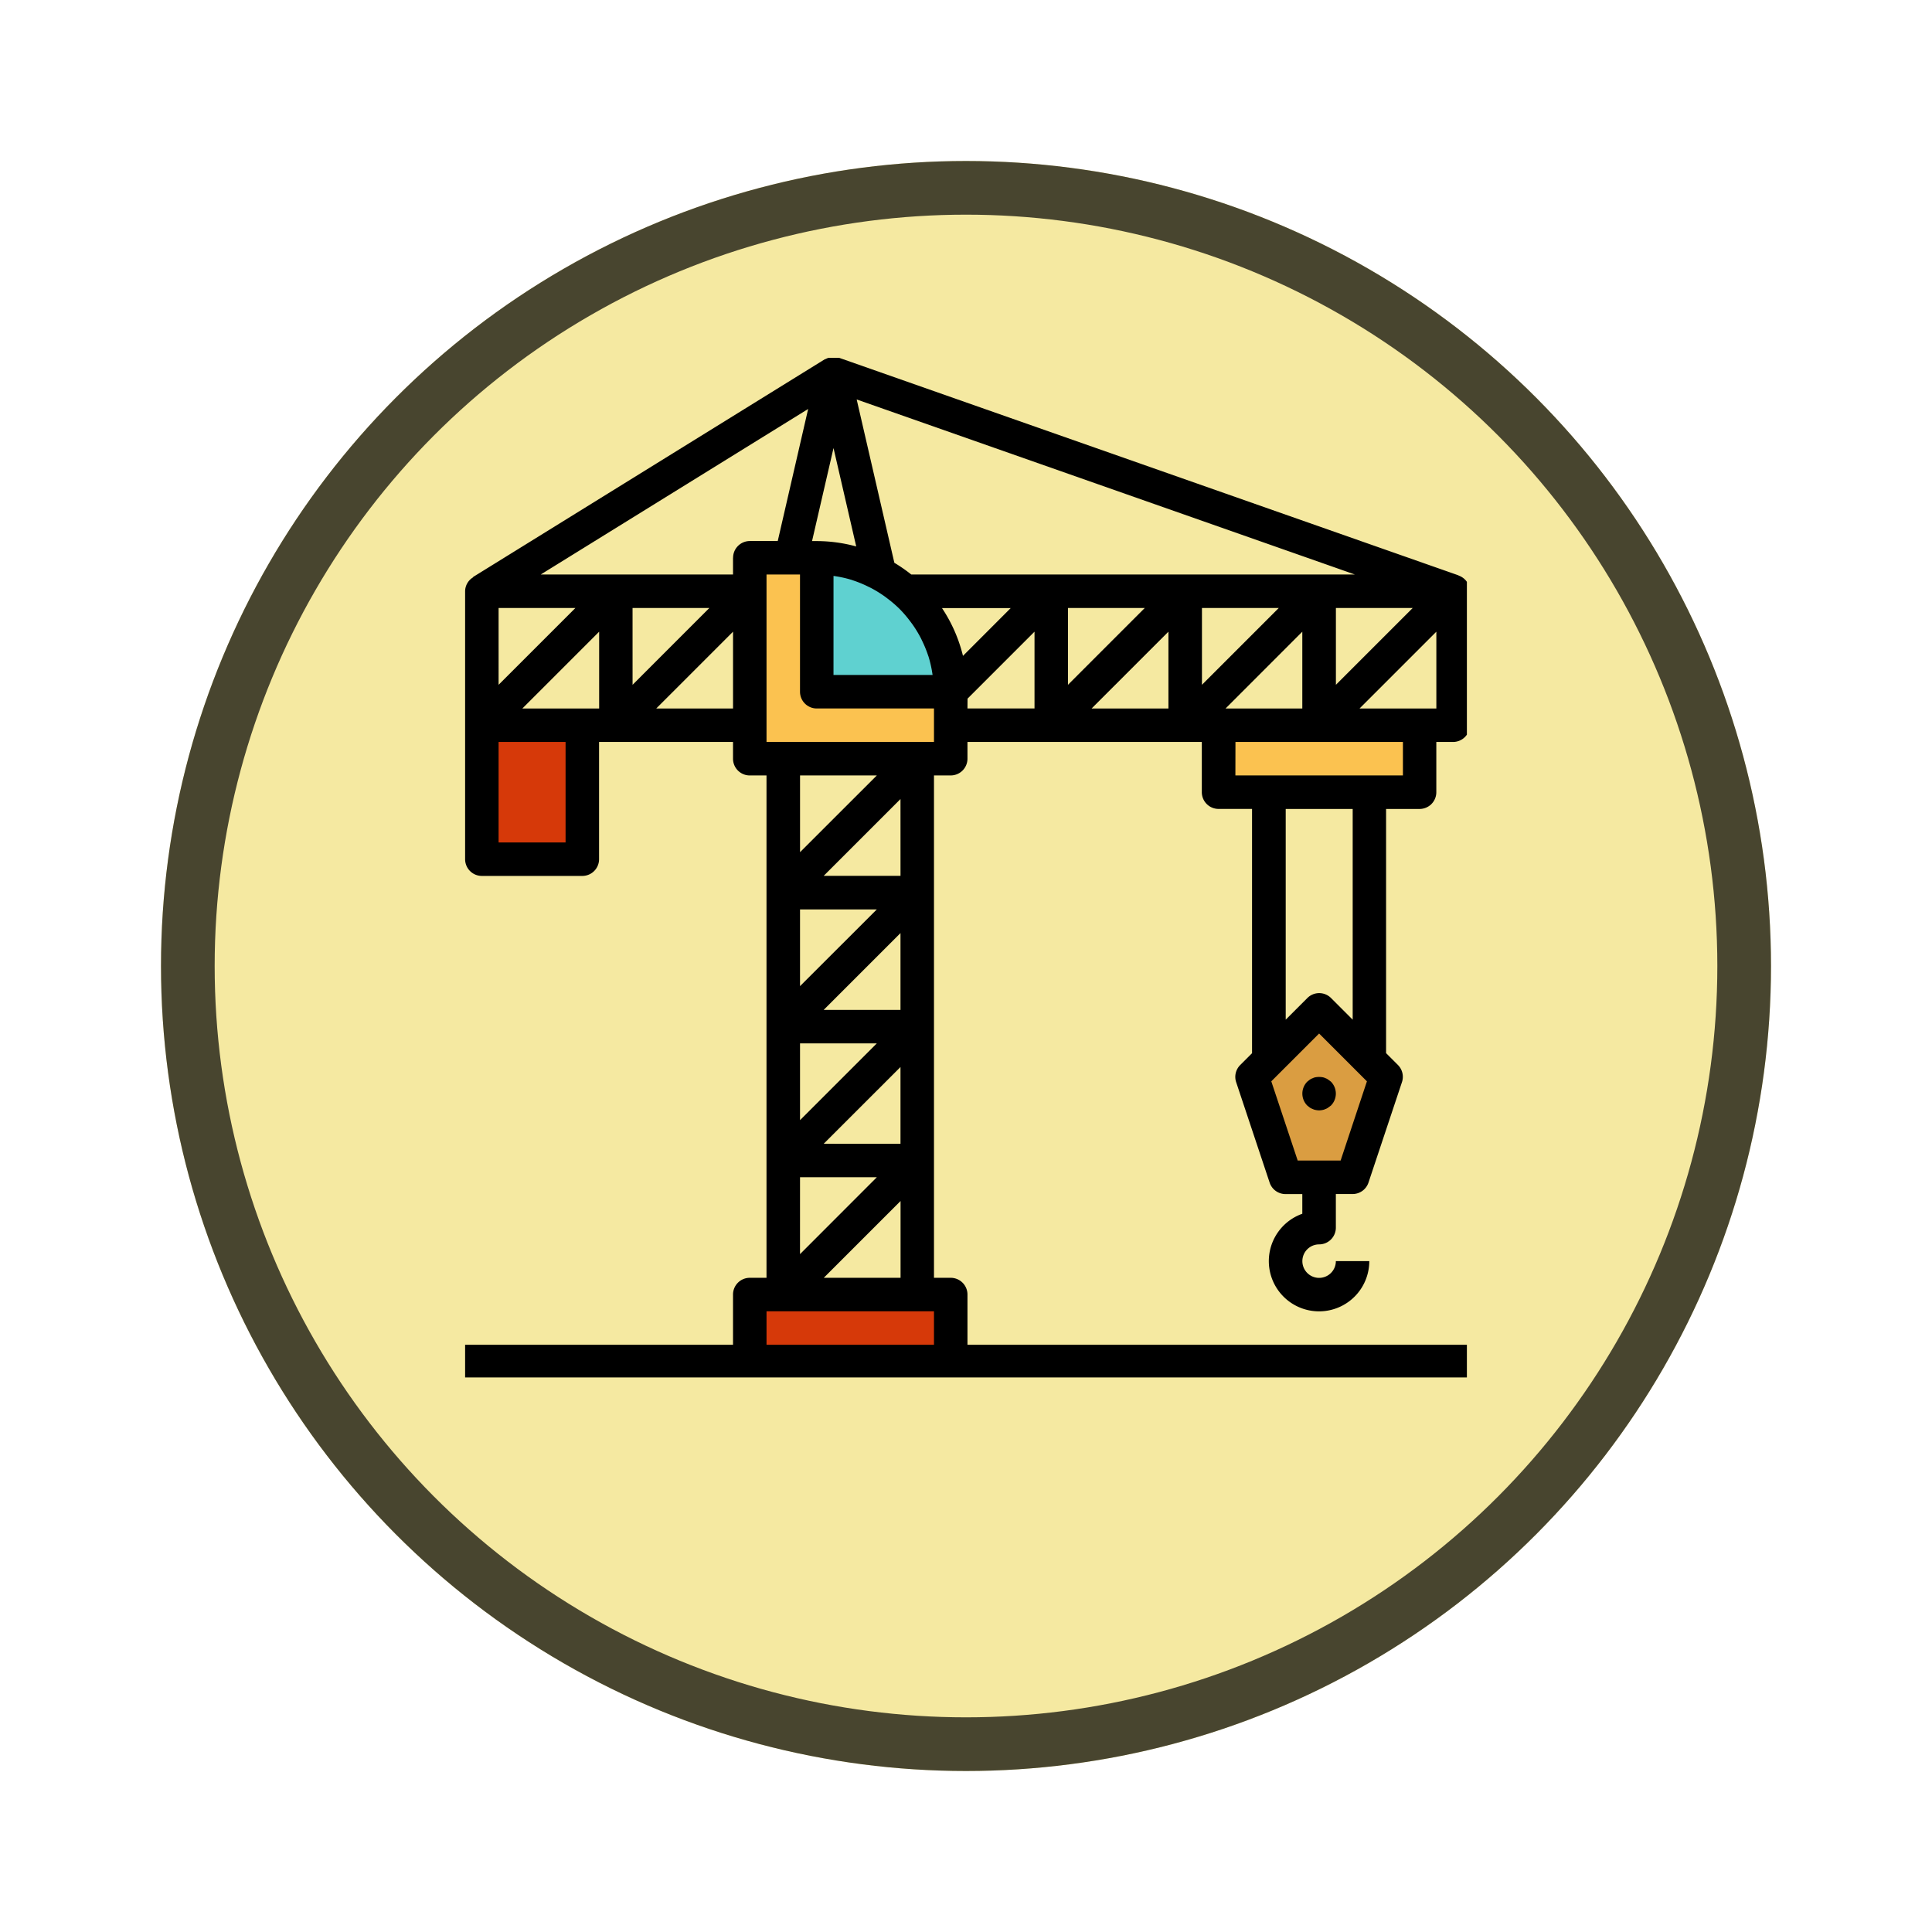 <svg xmlns="http://www.w3.org/2000/svg" xmlns:xlink="http://www.w3.org/1999/xlink" width="108" height="108" viewBox="0 0 108 108">
  <defs>
    <filter id="Fondo" x="0" y="0" width="108" height="108" filterUnits="userSpaceOnUse">
      <feOffset dy="3" input="SourceAlpha"/>
      <feGaussianBlur stdDeviation="3" result="blur"/>
      <feFlood flood-opacity="0.161"/>
      <feComposite operator="in" in2="blur"/>
      <feComposite in="SourceGraphic"/>
    </filter>
    <clipPath id="clip-path">
      <rect id="Rectángulo_408318" data-name="Rectángulo 408318" width="56" height="57" transform="translate(0 0.204)" fill="none"/>
    </clipPath>
  </defs>
  <g id="Grupo_1151905" data-name="Grupo 1151905" transform="translate(-431 -7551)">
    <g id="Icono" transform="translate(440 6862)">
      <g transform="matrix(1, 0, 0, 1, -9, 689)" filter="url(#Fondo)">
        <g id="Fondo-2" data-name="Fondo" transform="translate(9 6)" fill="#f5e9a1" stroke="#48452f" stroke-width="3">
          <circle cx="45" cy="45" r="45" stroke="none"/>
          <circle cx="45" cy="45" r="43.5" fill="none"/>
        </g>
      </g>
    </g>
    <g id="Grupo_1151854" data-name="Grupo 1151854" transform="translate(457 7570.972)">
      <g id="Grupo_1151853" data-name="Grupo 1151853" transform="translate(0 -0.175)" clip-path="url(#clip-path)">
        <path id="Trazado_978935" data-name="Trazado 978935" d="M400.58,344.11a.709.709,0,0,0-.169.085l-.14.112a.949.949,0,0,0,0,1.329l.14.112a.714.714,0,0,0,.169.085.577.577,0,0,0,.177.056.854.854,0,0,0,.356,0,.582.582,0,0,0,.178-.056.523.523,0,0,0,.159-.085c.056-.037.1-.075.15-.112a.949.949,0,0,0,0-1.329c-.047-.038-.094-.075-.15-.112a.52.52,0,0,0-.159-.085.571.571,0,0,0-.178-.056,1.132,1.132,0,0,0-.356,0,.567.567,0,0,0-.177.056" transform="translate(-353.197 -303.635)"/>
        <rect id="Rectángulo_408315" data-name="Rectángulo 408315" width="6" height="7" transform="translate(1 21.204)" fill="#d63909"/>
        <rect id="Rectángulo_408316" data-name="Rectángulo 408316" width="12" height="4" transform="translate(42 21.204)" fill="#fbc250"/>
        <path id="Trazado_978936" data-name="Trazado 978936" d="M377.872,321.361h3.744l1.872-5.616L379.744,312,376,315.744Z" transform="translate(-332.005 -275.344)" fill="#da9d41"/>
        <rect id="Rectángulo_408317" data-name="Rectángulo 408317" width="11" height="4" transform="translate(16 52.204)" fill="#d63909"/>
        <path id="Trazado_978937" data-name="Trazado 978937" d="M136,107.233h11.233v-3.744A7.488,7.488,0,0,0,139.744,96H136Z" transform="translate(-120.087 -84.618)" fill="#fbc250"/>
        <path id="Trazado_978938" data-name="Trazado 978938" d="M175.488,103.488H168V96A7.489,7.489,0,0,1,175.488,103.488Z" transform="translate(-148.343 -84.618)" fill="#5fd1d0"/>
        <path id="Trazado_978939" data-name="Trazado 978939" d="M400.58,344.11a.709.709,0,0,0-.169.085l-.14.112a.949.949,0,0,0,0,1.329l.14.112a.714.714,0,0,0,.169.085.577.577,0,0,0,.177.056.854.854,0,0,0,.356,0,.582.582,0,0,0,.178-.056.523.523,0,0,0,.159-.085c.056-.037.1-.075.15-.112a.949.949,0,0,0,0-1.329c-.047-.038-.094-.075-.15-.112a.52.52,0,0,0-.159-.085.571.571,0,0,0-.178-.056,1.132,1.132,0,0,0-.356,0,.567.567,0,0,0-.177.056" transform="translate(-353.197 -303.635)"/>
        <path id="Trazado_978940" data-name="Trazado 978940" d="M53.355,25.274a.936.936,0,0,0,.936-.936V21.529h.936a.936.936,0,0,0,.936-.936V13.1a.927.927,0,0,0-.629-.874l0-.009L20.908.055H20.9A.935.935,0,0,0,20.593,0c-.021,0-.039.009-.06.01a.9.9,0,0,0-.11.019.907.907,0,0,0-.261.09c-.02.01-.043.01-.062.021L.443,12.309l.009.014A.921.921,0,0,0,0,13.1V28.082a.936.936,0,0,0,.936.936H6.552a.936.936,0,0,0,.936-.936V21.529h7.488v.936a.936.936,0,0,0,.936.936h.936V51.483h-.936a.936.936,0,0,0-.936.936v2.808H0V57.1H56.164V55.227H28.082V52.419a.936.936,0,0,0-.936-.936H26.21V23.4h.936a.936.936,0,0,0,.936-.936v-.936h13.1v2.808a.936.936,0,0,0,.936.936h1.872V38.927l-.662.662a.936.936,0,0,0-.226.958l1.872,5.616a.935.935,0,0,0,.888.64H46.8v1.1a2.808,2.808,0,1,0,3.744,2.648H48.675a.936.936,0,1,1-.936-.936.936.936,0,0,0,.936-.936V46.8h.936a.935.935,0,0,0,.888-.64l1.872-5.616a.936.936,0,0,0-.226-.958l-.662-.662V25.274Zm0-5.616H50l4.293-4.293v4.293Zm-10.845,0L46.8,15.365v4.293Zm-35.958,0H3.2l4.293-4.293v4.293Zm-4.68-1.324V14.041H6.165Zm7.488-4.293h4.293L9.361,18.334Zm5.616-2.808v.936H4.226l14.95-9.254-1.7,7.382h-1.56a.936.936,0,0,0-.936.936m26.21,2.808h4.293l-4.293,4.293Zm7.488,0h4.293l-4.293,4.293ZM24.941,12.169a8.437,8.437,0,0,0-.946-.656l-2.106-9.13L49.74,12.169ZM19.394,10.3l1.2-5.2,1.269,5.5a8.39,8.39,0,0,0-2.2-.3Zm1.2,1.947.106.016a6.536,6.536,0,0,1,.926.212l.054.02a6.514,6.514,0,0,1,.835.342c.051.025.1.048.153.074a6.534,6.534,0,0,1,.77.471c.05.035.1.073.146.109a6.605,6.605,0,0,1,.7.6l.005.005a6.618,6.618,0,0,1,.6.7c.037.048.074.1.109.146a6.567,6.567,0,0,1,.47.768c.027.051.05.1.075.156a6.5,6.5,0,0,1,.341.833c.006.018.014.036.02.054a6.522,6.522,0,0,1,.212.926c.006.035.011.07.016.106H20.593Zm7.237,4.47a8.381,8.381,0,0,0-1.173-2.672H30.5ZM33.7,14.041h4.293L33.7,18.334Zm5.616,1.324v4.293H35.022ZM5.616,27.146H1.872V21.529H5.616Zm5.068-7.488,4.293-4.293v4.293ZM24.338,36.506H20.045l4.293-4.293Zm-5.616,1.872h4.293l-4.293,4.293Zm0-3.2V30.89h4.293Zm0,10.684h4.293L18.721,50.16Zm1.324-1.872L24.338,39.7v4.293Zm4.293-14.977H20.045l4.293-4.293Zm-5.616-1.323V23.4h4.293ZM16.849,55.227V53.355H26.21v1.872Zm3.2-3.744,4.293-4.293v4.293Zm5.229-29.954H16.849V12.169h1.872v6.552a.936.936,0,0,0,.936.936H26.21v1.872Zm2.808-2.421,3.744-3.744v4.293H28.082Zm14.977,2.421h9.361V23.4H43.059Zm5.878,23.4H46.542L45.066,40.5l2.673-2.673L50.412,40.5Zm.675-7.876-1.21-1.21a.936.936,0,0,0-1.324,0l-1.21,1.21V25.274h3.744Z" transform="translate(0 0.15)"/>
      </g>
    </g>
  </g>
</svg>

